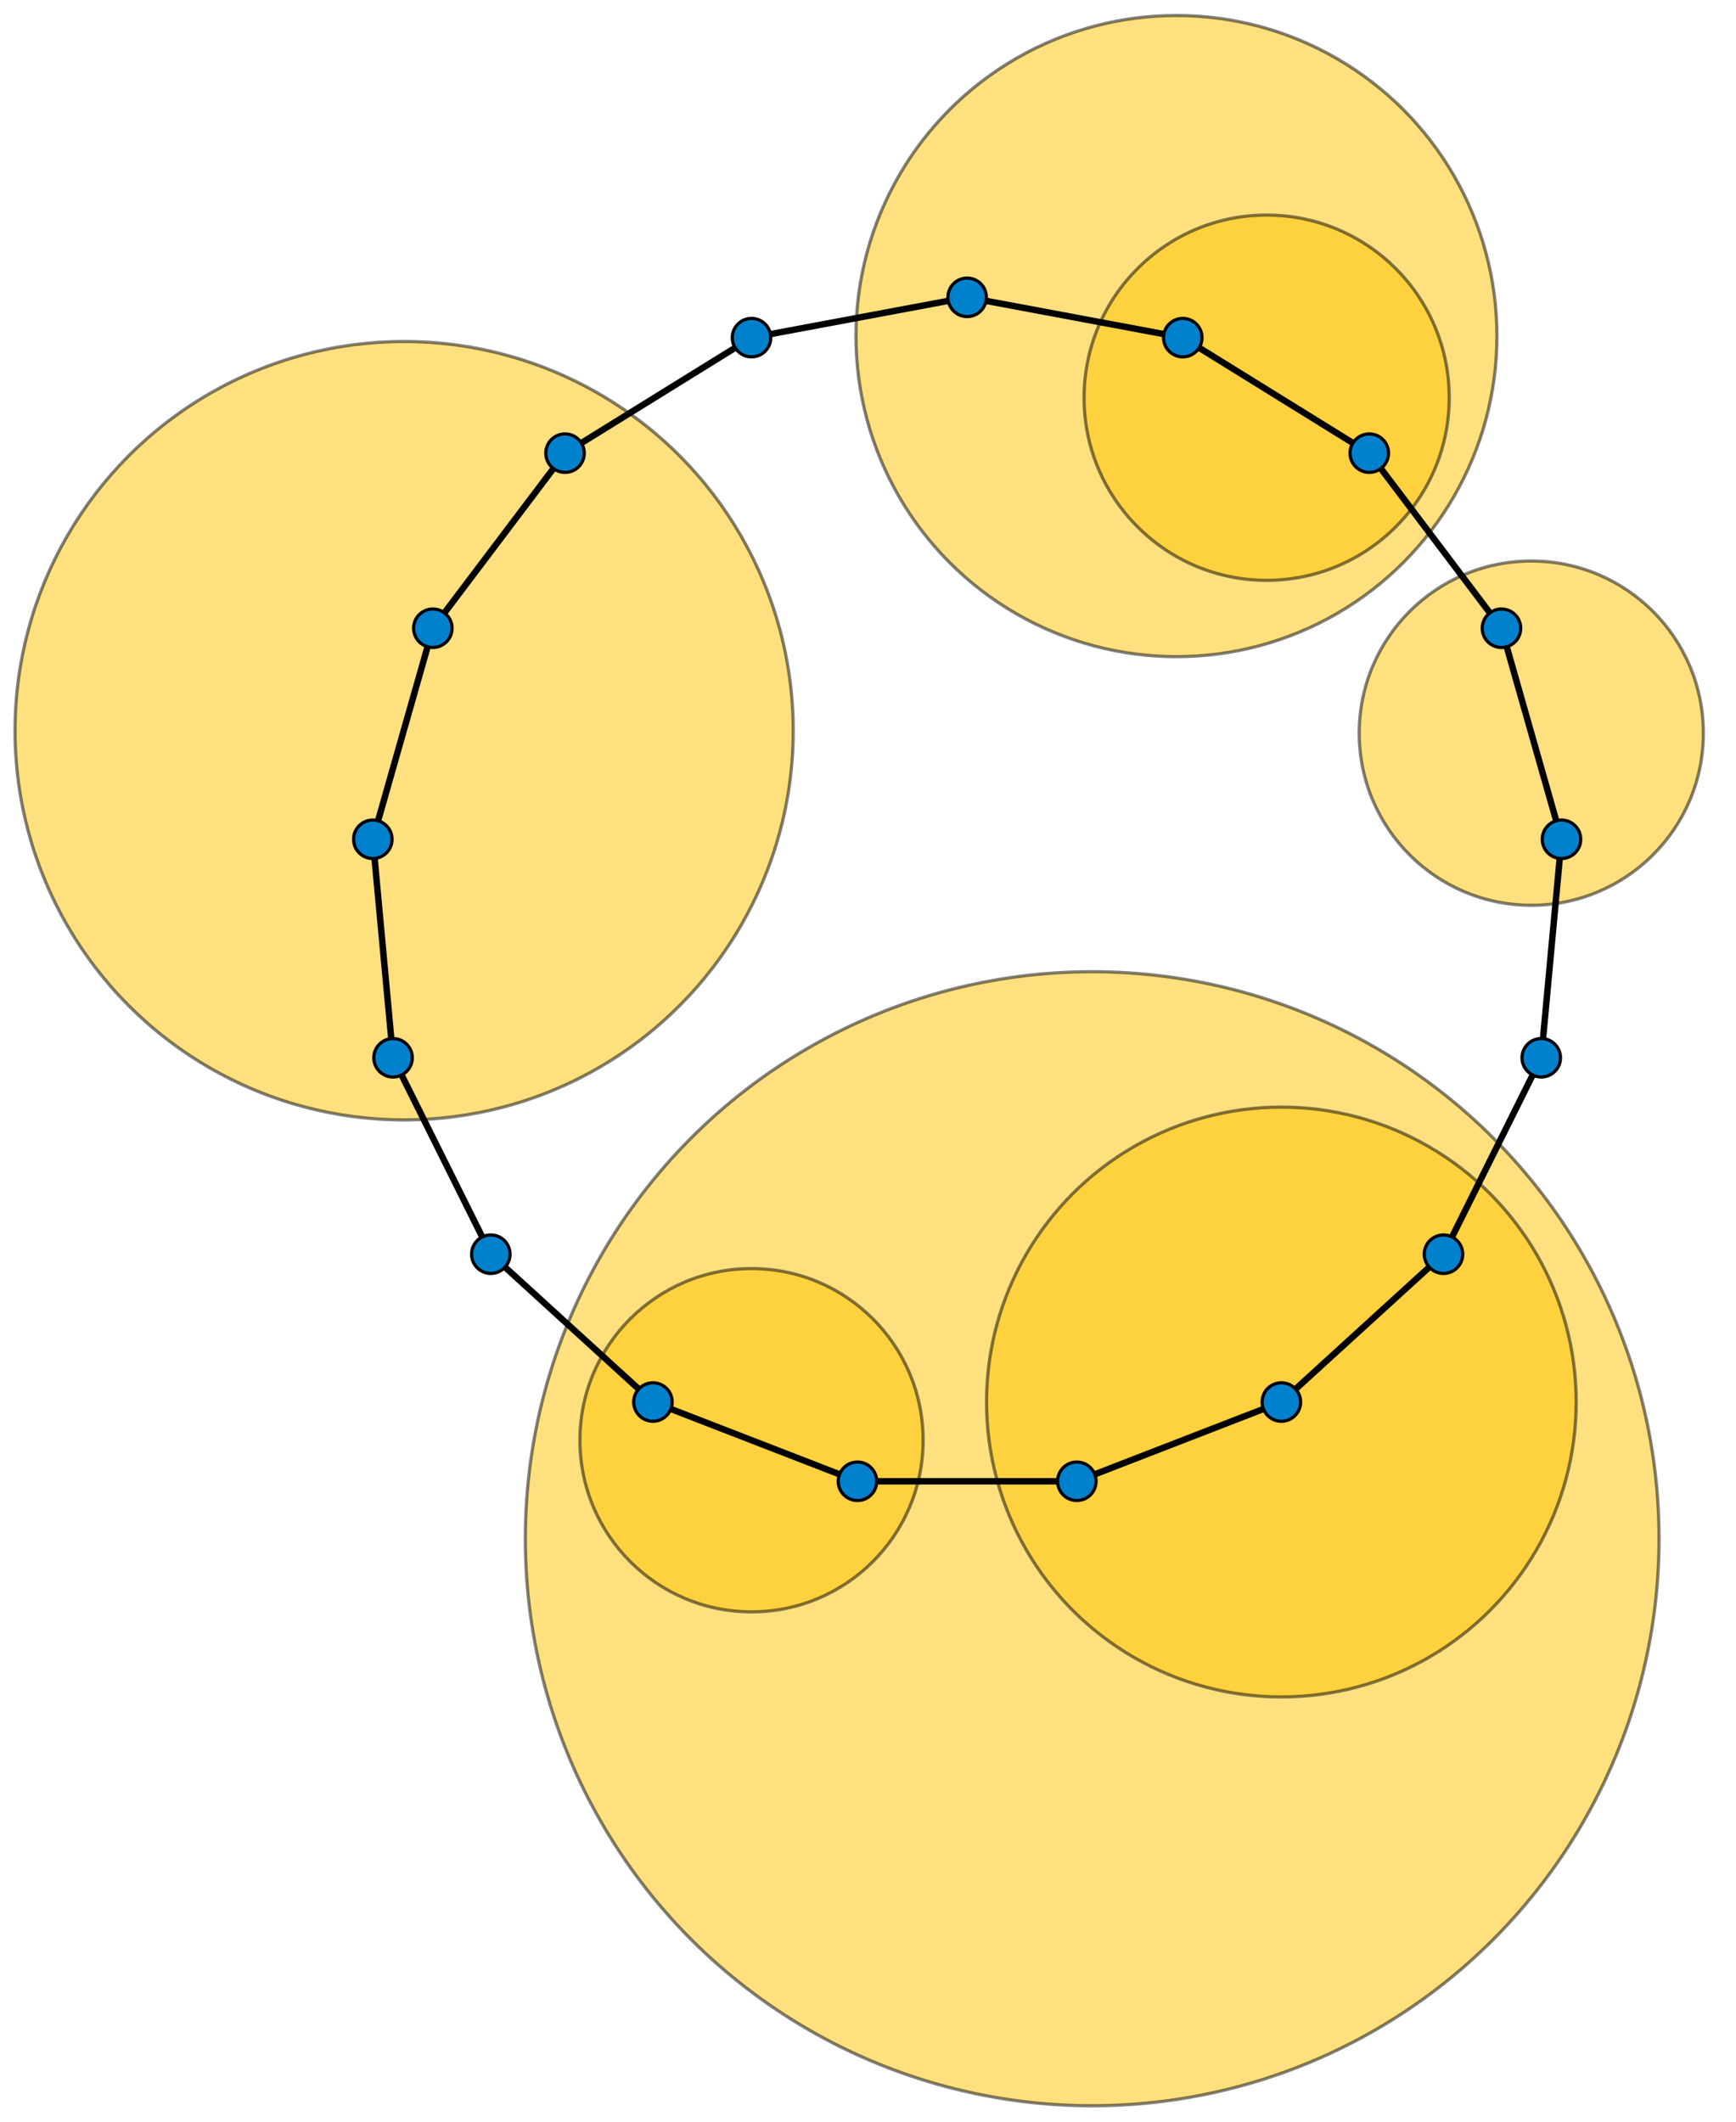 <?xml version="1.0" encoding="utf-8"?>
<!-- Generator: Adobe Illustrator 15.1.0, SVG Export Plug-In . SVG Version: 6.00 Build 0)  -->
<!DOCTYPE svg PUBLIC "-//W3C//DTD SVG 1.1//EN" "http://www.w3.org/Graphics/SVG/1.1/DTD/svg11.dtd">
<svg version="1.1" id="Layer_1" xmlns="http://www.w3.org/2000/svg" xmlns:xlink="http://www.w3.org/1999/xlink" x="0px" y="0px"
	 width="541.667px" height="662px" viewBox="0 0 541.667 662" enable-background="new 0 0 541.667 662" xml:space="preserve">
<circle opacity="0.5" fill="#FEC200" stroke="#000000" cx="340.782" cy="479.979" r="176.873"/>
<circle opacity="0.5" fill="#FEC200" stroke="#000000" cx="367.075" cy="104.836" r="100"/>
<circle opacity="0.5" fill="#FEC200" stroke="#000000" cx="126.097" cy="227.929" r="121.409"/>
<circle opacity="0.5" fill="#FEC200" stroke="#000000" cx="234.49" cy="449.25" r="53.544"/>
<circle opacity="0.5" fill="#FEC200" stroke="#000000" cx="399.812" cy="437.333" r="91.994"/>
<circle opacity="0.5" fill="#FEC200" stroke="#000000" cx="477.795" cy="228.693" r="53.695"/>
<circle opacity="0.5" fill="#FEC200" stroke="#000000" cx="395.219" cy="124.057" r="56.97"/>
<polygon fill="none" stroke="#000000" stroke-width="2" points="267.547,462.057 203.725,437.333 153.145,391.222 122.637,329.954 
	116.321,261.802 135.052,195.971 176.298,141.352 234.49,105.321 301.769,92.745 369.046,105.321 427.239,141.352 468.485,195.971 
	487.215,261.802 480.901,329.954 450.393,391.222 399.812,437.333 335.991,462.057 "/>
<path fill="none" stroke="#000000" stroke-width="2" d="M153.145,391.222"/>
<path fill="none" stroke="#000000" stroke-width="2" d="M234.49,105.321"/>
<path fill="none" stroke="#000000" stroke-width="2" d="M480.901,329.954"/>
<circle fill="#0081CD" stroke="#000000" cx="301.769" cy="92.745" r="6"/>
<circle fill="#0081CD" stroke="#000000" cx="369.046" cy="105.321" r="6"/>
<circle fill="#0081CD" stroke="#000000" cx="427.239" cy="141.352" r="6"/>
<circle fill="#0081CD" stroke="#000000" cx="468.485" cy="195.971" r="6"/>
<circle fill="#0081CD" stroke="#000000" cx="487.215" cy="261.802" r="6"/>
<circle fill="#0081CD" stroke="#000000" cx="480.901" cy="329.954" r="6"/>
<circle fill="#0081CD" stroke="#000000" cx="450.393" cy="391.222" r="6"/>
<circle fill="#0081CD" stroke="#000000" cx="399.812" cy="437.333" r="6"/>
<circle fill="#0081CD" stroke="#000000" cx="335.991" cy="462.057" r="6"/>
<circle fill="#0081CD" stroke="#000000" cx="267.547" cy="462.057" r="6"/>
<circle fill="#0081CD" stroke="#000000" cx="203.725" cy="437.333" r="6"/>
<circle fill="#0081CD" stroke="#000000" cx="153.145" cy="391.222" r="6"/>
<circle fill="#0081CD" stroke="#000000" cx="122.637" cy="329.954" r="6"/>
<circle fill="#0081CD" stroke="#000000" cx="116.321" cy="261.802" r="6"/>
<circle fill="#0081CD" stroke="#000000" cx="135.052" cy="195.971" r="6"/>
<circle fill="#0081CD" stroke="#000000" cx="176.298" cy="141.352" r="6"/>
<circle fill="#0081CD" stroke="#000000" cx="234.49" cy="105.321" r="6"/>
</svg>
